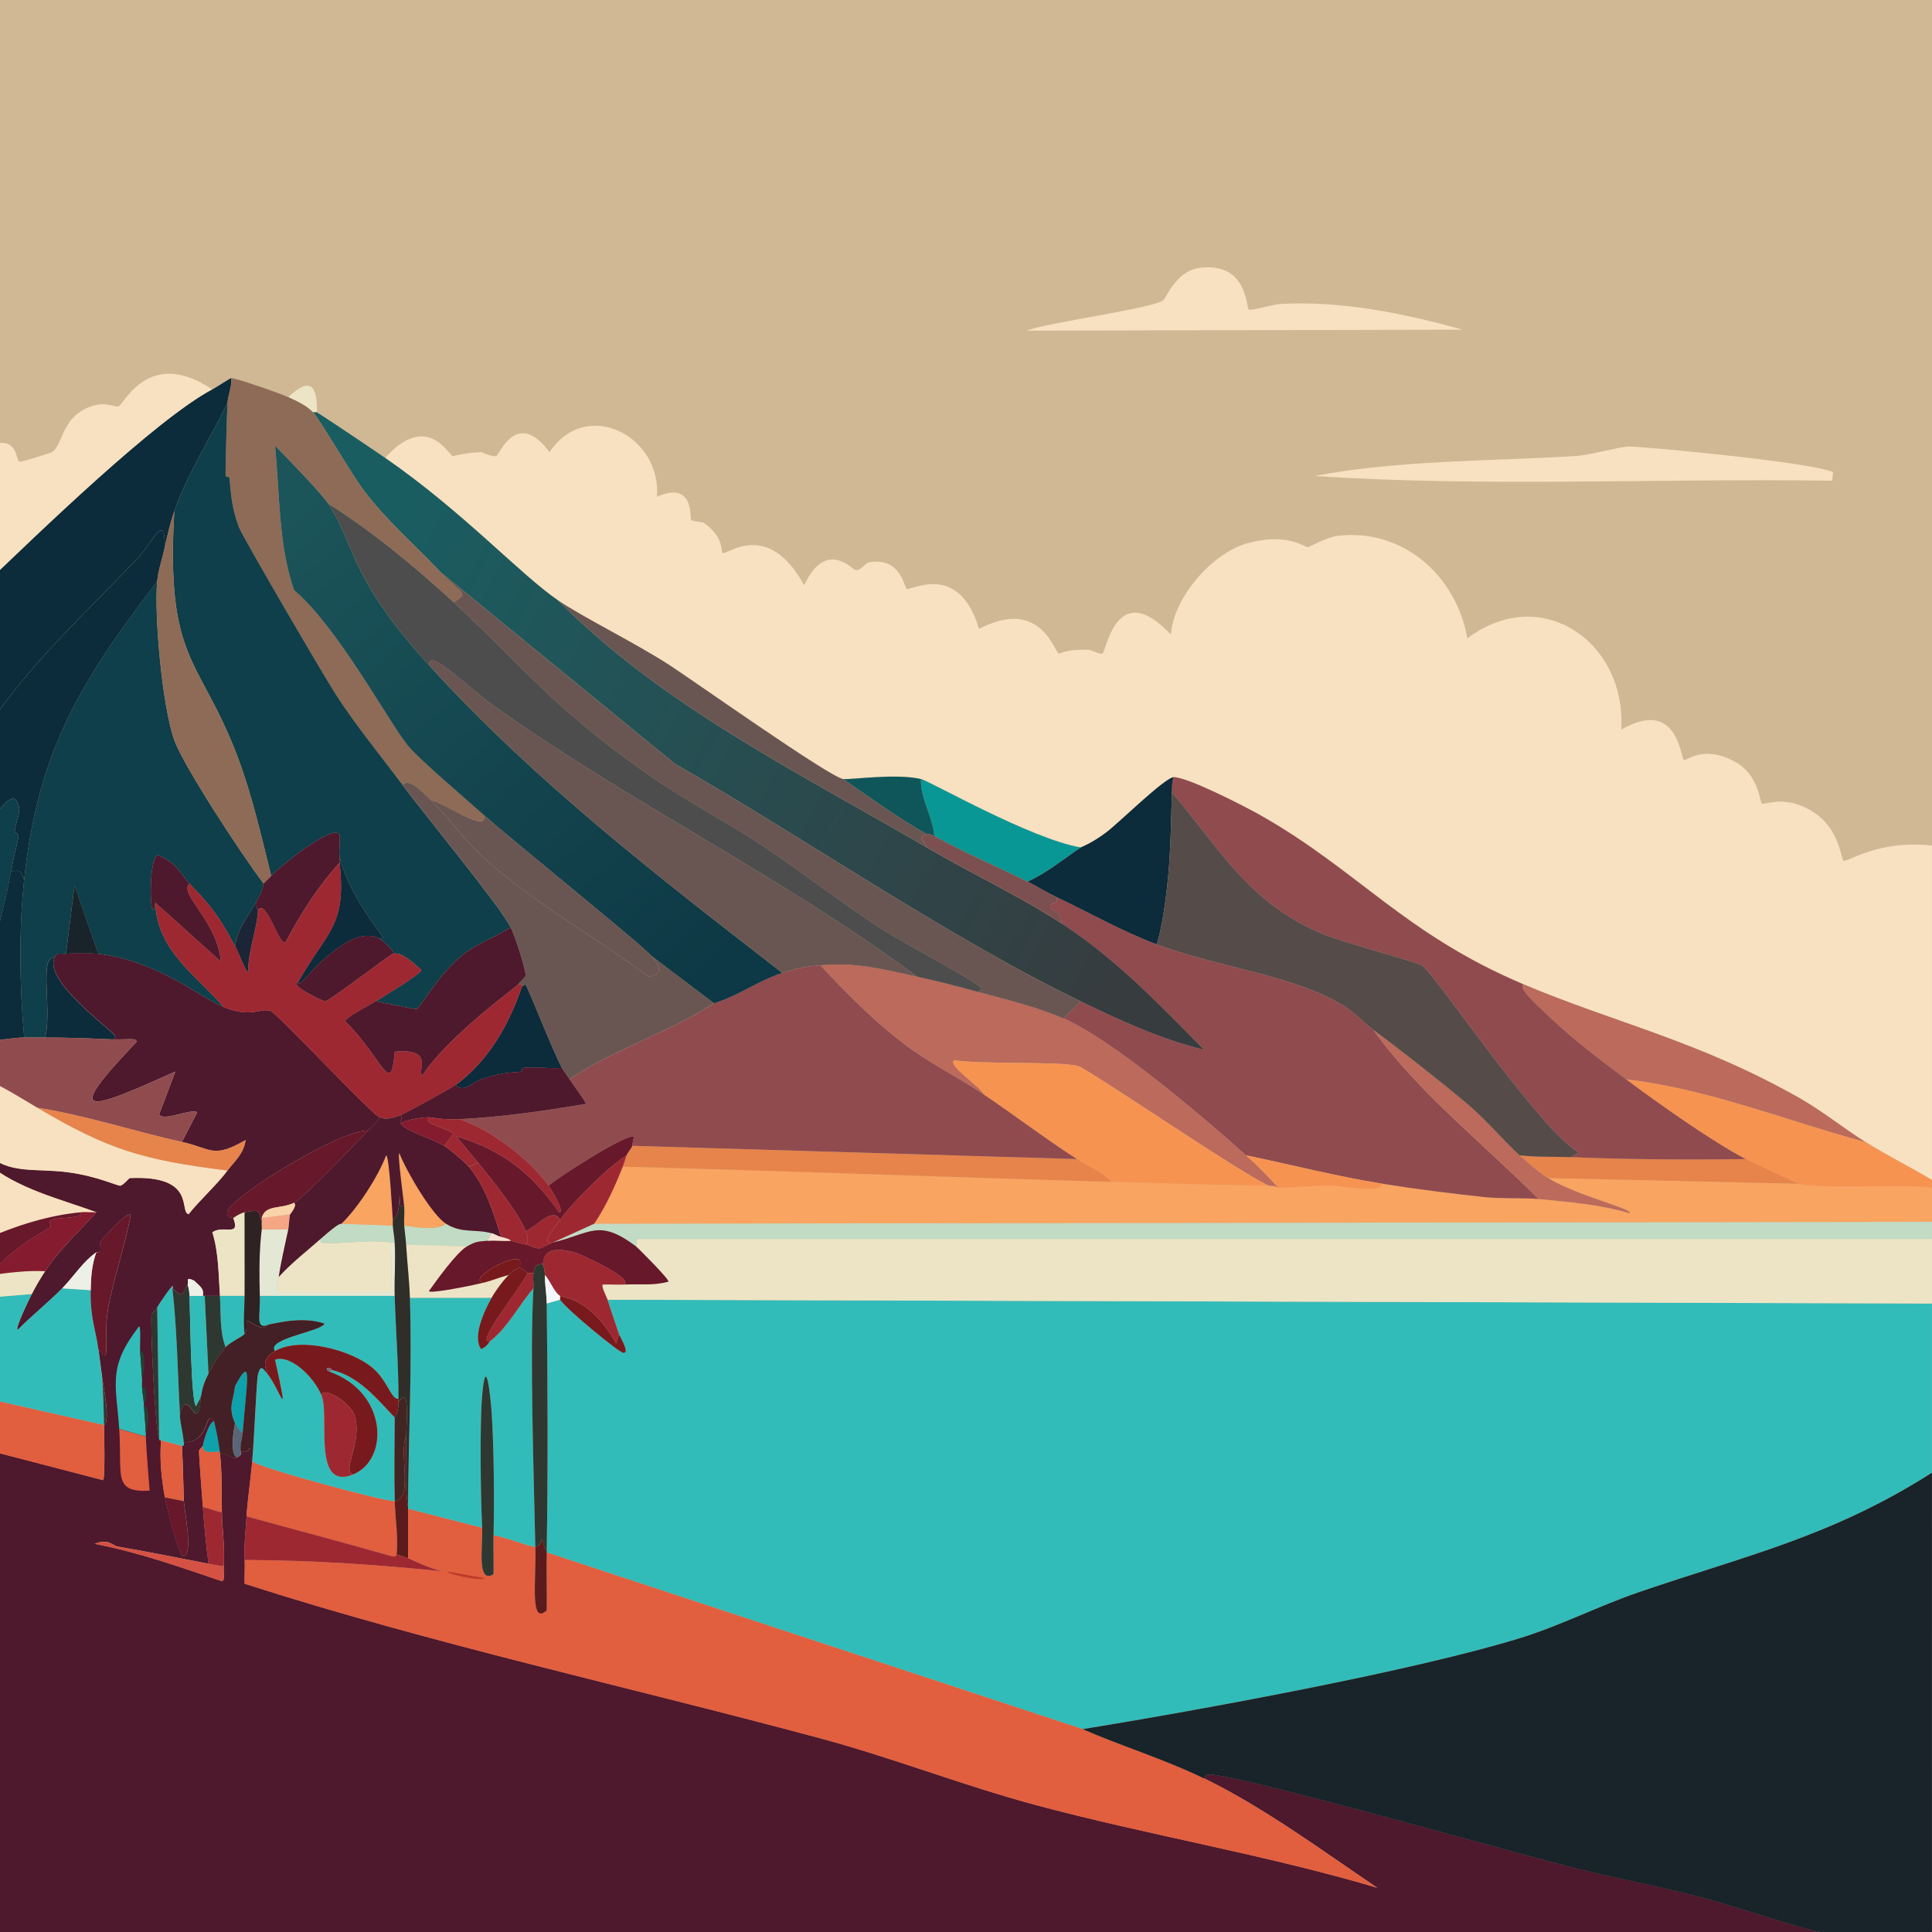 <?xml version="1.0" encoding="UTF-8"?>
<svg id="Layer_1" data-name="Layer 1" xmlns="http://www.w3.org/2000/svg" version="1.1" xmlns:xlink="http://www.w3.org/1999/xlink" viewBox="0 0 500 500">
  <defs>
    <style>
      .cls-1 {
        fill: #c1dbc4;
      }

      .cls-1, .cls-2, .cls-3, .cls-4, .cls-5, .cls-6, .cls-7, .cls-8, .cls-9, .cls-10, .cls-11, .cls-12, .cls-13, .cls-14, .cls-15, .cls-16, .cls-17, .cls-18, .cls-19, .cls-20, .cls-21, .cls-22, .cls-23, .cls-24, .cls-25, .cls-26, .cls-27, .cls-28, .cls-29, .cls-30, .cls-31, .cls-32, .cls-33, .cls-34, .cls-35, .cls-36, .cls-37, .cls-38, .cls-39, .cls-40, .cls-41, .cls-42, .cls-43, .cls-44, .cls-45, .cls-46, .cls-47, .cls-48 {
        stroke-width: 0px;
      }

      .cls-2 {
        fill: #0c2b3b;
      }

      .cls-3 {
        fill: #d0b895;
      }

      .cls-4 {
        fill: #18232a;
      }

      .cls-5 {
        fill: #32bcb9;
      }

      .cls-6 {
        fill: #bd3b29;
      }

      .cls-7 {
        fill: #402523;
      }

      .cls-8 {
        fill: url(#linear-gradient);
      }

      .cls-9 {
        fill: #4e182d;
      }

      .cls-10 {
        fill: #67182b;
      }

      .cls-11 {
        fill: #f4f8fa;
      }

      .cls-12 {
        fill: #0da2ac;
      }

      .cls-13 {
        fill: #9e2832;
      }

      .cls-14 {
        fill: #f8e1d1;
      }

      .cls-15 {
        fill: #0e3f4a;
      }

      .cls-16 {
        fill: #4c4d4c;
      }

      .cls-17 {
        fill: #2e3831;
      }

      .cls-18 {
        fill: #781a1d;
      }

      .cls-19 {
        fill: #851b2f;
      }

      .cls-20 {
        fill: #431f26;
      }

      .cls-21 {
        fill: #edf0e7;
      }

      .cls-22 {
        fill: #f4a685;
      }

      .cls-23 {
        fill: #79707a;
      }

      .cls-24 {
        fill: #f9a461;
      }

      .cls-25 {
        fill: #499093;
      }

      .cls-26 {
        fill: #e3e8d4;
      }

      .cls-27 {
        fill: #554b49;
      }

      .cls-28 {
        fill: url(#linear-gradient-2);
      }

      .cls-29 {
        fill: #5b1b1c;
      }

      .cls-30 {
        fill: #8e6b57;
      }

      .cls-31 {
        fill: #7c5050;
      }

      .cls-32 {
        fill: #e6844b;
      }

      .cls-33 {
        fill: #f8e1c0;
      }

      .cls-34 {
        fill: #1b2536;
      }

      .cls-35 {
        fill: #d55143;
      }

      .cls-36 {
        fill: #2f2e29;
      }

      .cls-37 {
        fill: #596678;
      }

      .cls-38 {
        fill: #ede4c6;
      }

      .cls-39 {
        fill: #bb6a5b;
      }

      .cls-40 {
        fill: #099795;
      }

      .cls-41 {
        fill: #f9d3a9;
      }

      .cls-42 {
        fill: #695653;
      }

      .cls-43 {
        fill: #e15e3f;
      }

      .cls-44 {
        fill: #f79351;
      }

      .cls-45 {
        fill: #2e2223;
      }

      .cls-46 {
        fill: #0f565a;
      }

      .cls-47 {
        fill: #904b4f;
      }

      .cls-48 {
        fill: #293e33;
      }
    </style>
    <linearGradient id="linear-gradient" x1="99.88" y1="139.13" x2="294.7" y2="245.11" gradientUnits="userSpaceOnUse">
      <stop offset="0" stop-color="#195d61"/>
      <stop offset="1" stop-color="#373c3f"/>
    </linearGradient>
    <linearGradient id="linear-gradient-2" x1="75.36" y1="132.12" x2="183.27" y2="255.95" gradientUnits="userSpaceOnUse">
      <stop offset="0" stop-color="#1b5459"/>
      <stop offset="1" stop-color="#0d3845"/>
    </linearGradient>
  </defs>
  <g id="Background">
    <rect class="cls-3" x="-3.58" width="503.58" height="504.13"/>
    <path class="cls-3" d="M-3.57,115.56c.04-38.52-.03-77.04,0-115.56h503.56c.02,72.94-.03,145.89,0,218.83-14.21-1.49-21.78,4.38-22.87,3.93-.68-.28-.9-7.83-7.38-12.29-7.4-5.09-13.17-2.06-13.77-2.46-.55-.36-.71-7.45-6.88-10.82-8.47-4.62-12.7-.09-13.28-.49-.93-.65-1.62-16.24-16.23-7.87,1.37-22.79-20.81-37.97-39.83-23.6-2.81-16.11-16.56-28.51-33.44-26.56-3.04.35-7.45,2.95-7.87,2.95-.81,0-5.41-3.9-15.74-.98-9,2.54-19.05,14.07-19.67,23.6-13.96-14.9-16.69,4.14-17.7,4.92-.4.31-3.26-.98-3.44-.98-6.4-.21-7.49,1.11-7.87.98-1.19-.39-4.65-14.72-20.65-6.39-5.12-17.36-17.5-9.95-18.69-10.33-.65-.2-1.43-8.44-9.84-6.88-1.08.2-1.97,2.21-3.44,1.97-.85-.14-7.65-8.12-13.28,3.93-9.53-17.3-20.11-7.58-21.15-8.36-.42-.32.53-4.03-4.92-7.87-.13-.09-2.9-.2-3.2-.74-.34-.61.79-10.19-8.85-5.9,1.32-15.61-18.17-25.87-27.78-11.56-8.47-11.39-12.92.64-13.77.98-.94.38-3.73-.99-3.93-.98-4.4.13-7.02,1.08-7.38.98-1.01-.28-6.63-11.54-17.46.49-3.13-2.17-16.1-10.89-17.7-11.8.18-7.2-1.88-9.14-7.38-3.93-1.9-.91-13.71-5.02-14.75-4.92-.29.03-3.98,2.45-4.92,2.95-16.51-11.14-22.97,4.05-24.34,4.43-.48.13-3.07-.98-5.41-.49-9.37,1.95-8.69,10.45-11.8,12.29-.37.22-7.95,2.61-8.36,2.46-1.15-.41-.12-7.39-8.61-3.93Z"/>
    <path class="cls-5" d="M144.94,336.36c1.83,2.61,15.4,13.82,16.47,13.77,1.61-.08-.96-4.1-1.23-4.92-.97-2.95-2.04-5.89-2.95-8.85l342.76.98c0,14.59.01,29.18,0,43.77-26.06,16.63-48.18,21.43-75.98,30.98-10.26,3.52-20.1,8.58-30.49,11.8-27.56,8.53-83.15,18.71-113.35,23.6q-69.34-22.87-138.68-45.73c0-.16,0-.33,0-.49.33-21.25.27-42.67,0-63.93l3.44-.98Z"/>
    <path class="cls-9" d="M25.44,246.86c15.23,1.68,26.58,11.42,32.46,13.77,7.34,2.93,9.26.13,12.05.98,1.89.58,25.73,26.39,28.28,27.54-.82,1.65-1.82,2.28-2.95,3.44-6.69-.5-35.17,16.85-36.39,20.9-.52,1.75,1.43,1.62,1.48,1.72,1.95,5.08-2.54,1.69-5.41,3.69,1.64,5.3,1.59,11,1.97,16.47h-4.43c.42-1.99-.98-2.62-2.21-3.93-2.58-1.21-1.29.31-1.72.98-1.55,2.44-.88,3.82-3.93.98,1.02-2.66-3.77,4.57-3.93,4.92-.2.41-1.45,1.61-1.48,1.72-.39,2.04.95,30.78,1.97,32.21.04.06-.11.55.49.49-.4,5.09.1,9.74.98,14.75.31,1.78,3.64,15.17,4.67,15.24,2.88.2.31-12.21.25-14.26-.15-4.8-.24-9.46-.49-14.26,0-.05.56.27.49-.98,7.13.2,5.22-8.91,7.87-5.41-1.19.03-2.58,4.47-2.95,6.39-.01.08-.94.92-.98,1.23-.09.72.81,11.96.98,14.51.34,4.98.78,9.81,1.48,14.75-7.81-1.52-15.51-3.07-23.36-4.43-1.74-.3-2.41-2.19-6.15-.74,11.18,2.14,21.94,5.93,32.7,9.59,1.24.26.57-1.67.74-3.93.34-4.63-.39-9.19-.49-13.77-.11-5.18.07-10.05-.49-15.24,1.54-.43,3.06,1.66,4.43.98,1.77-.87.78-1.34.98-1.48.42-.27,1.87.7,2.21-.98.65.38-.29,2.05.74,3.44-.42,4.75-1.18,9.51-1.48,14.26-.24,3.8-.7,7.47-.49,11.31.11,2.04-.08,4.11,0,6.15,49.01,15.73,99.54,26.68,149.25,40.08,18.67,5.03,36.86,12.2,55.57,17.21,29.14,7.81,59.51,12.83,88.27,21.39-14.32-9.65-29.18-20.68-44.75-28.28.34-1.15,1.29-1.08,2.21-.98,10.64,1.1,74.09,19.1,91.47,23.6,11.21,2.9,22.73,4.96,33.93,7.87,10.05,2.61,19.97,6.25,30,8.85,3.8.98,12.46,1.36,13.52,3.93-162.08,1.78-324.26-1.33-486.35,0-.03-42.78.04-85.57,0-128.35q15.12,3.93,30.24,7.87c.55-.45.28-12.43.25-14.26,1.75-.9-.28-10.5-.49-12.29-.29-2.45-.69-4.93-.98-7.38,3.49,4.86,1.17-1.66,2.46-10.08.97-6.37,4.67-17.47,5.9-24.59-.66-1.28-7.54,6.32-7.87,6.88-.22.38.22,1.97,0,2.46-.2.45-.96.18-.98.25-3.56,2.49-5.86,6.29-8.85,9.34-3.68,3.76-7.87,7.05-11.56,10.82-.78-.37,3.24-8.47,3.69-9.34,1.05-2.03,2.18-3.99,3.44-5.9,3.74-5.65,8.77-10.26,13.28-15.24-9.87-3.59-20.2-5.98-28.52-12.79,0-.82,0-1.64,0-2.46,5.98,5.6,12.66,3.71,21.39,4.92,7.35,1.02,12.59,3.51,13.28,3.44.73-.07,2.3-1.96,2.46-1.97,17.44-.8,12.66,8.82,15.24,9.34,3.17-3.96,7.01-7.26,10.08-11.31,1.83-2.42,4.2-4.34,4.67-7.87-8.5,4.92-8.87,2.19-16.47.49q1.97-3.81,3.93-7.62c-.94-1.27-9.09,2.54-9.84.49l4.18-11.06c-22.11,9.89-29.83,13.04-10.08-7.62.32-1.25-2.52-.59-5.9-.74-.11-.38.52-.64.49-.74-.33-1.32-18.74-14.26-15.74-20.41.48-1.51,1.86-.84,2.95-.98,2.12-.29,6.24-.23,8.36,0Z"/>
    <path class="cls-33" d="M499.99,218.83c.01,28.85.01,57.7,0,86.55-5.66-3.39-11.61-6.35-17.21-9.84-5.74-3.57-11.07-7.96-16.97-11.31-26.16-14.88-48.01-19.54-71.55-29.51-30.75-13.01-42.92-29.54-68.11-43.77-4-2.26-18.69-9.81-22.38-9.84-2.22-.02-14.33,11.93-17.46,14.26-4.02,3-6.32,3.72-6.64,3.93-12.89-2.19-39.11-17.19-41.31-17.7-6.54-1.52-18.24.22-20.16,0-3.37-.38-38.53-25.3-45-29.51-8.65-5.62-22.55-12.47-28.77-16.72-9.77-6.68-24.6-22.95-44.75-36.88,10.83-12.03,16.44-.77,17.46-.49.36.1,2.98-.85,7.38-.98.2,0,2.99,1.37,3.93.98.85-.35,5.3-12.38,13.77-.98,9.61-14.32,29.1-4.05,27.78,11.56,9.64-4.29,8.51,5.29,8.85,5.9.3.53,3.06.64,3.2.74,5.45,3.84,4.5,7.55,4.92,7.87,1.04.78,11.62-8.94,21.15,8.36,5.63-12.05,12.43-4.08,13.28-3.93,1.47.25,2.36-1.77,3.44-1.97,8.4-1.56,9.18,6.68,9.84,6.88,1.19.37,13.57-7.03,18.69,10.33,16.01-8.33,19.46,6,20.65,6.39.38.12,1.47-1.2,7.87-.98.18,0,3.04,1.3,3.44.98,1.01-.78,3.75-19.81,17.7-4.92.62-9.54,10.67-21.06,19.67-23.6,10.33-2.91,14.93.99,15.74.98.42,0,4.82-2.6,7.87-2.95,16.88-1.95,30.63,10.44,33.44,26.56,19.02-14.37,41.2.81,39.83,23.6,14.61-8.38,15.29,7.22,16.23,7.87.57.4,4.81-4.13,13.28.49,6.17,3.37,6.33,10.46,6.88,10.82.6.4,6.37-2.63,13.77,2.46,6.48,4.46,6.7,12.01,7.38,12.29,1.08.45,8.66-5.42,22.87-3.93Z"/>
    <path class="cls-38" d="M499.99,320.63c0,5.57,0,11.15,0,16.72l-342.76-.98c-.17-.56-1.77-3.65-1.23-3.93,1.88-.06,3.78.08,5.66,0,3.78-.16,7.58.31,11.31-.74.39-.48-7.86-8.73-8.36-9.1l.25-1.97h335.13Z"/>
    <path class="cls-1" d="M499.99,316.2c0,1.48,0,2.95,0,4.43H164.86l-.25,1.97c-9.8-7.3-11.62-3.3-21.64-.98q5.41-2.46,10.82-4.92,173.1-.25,346.2-.49Z"/>
    <path class="cls-33" d="M54.95,100.81c-14.71,7.83-45.02,37.26-58.52,50.16,0-11.8-.01-23.6,0-35.41,8.48-3.45,7.46,3.52,8.61,3.93.41.15,7.99-2.24,8.36-2.46,3.12-1.85,2.43-10.34,11.8-12.29,2.34-.49,4.93.62,5.41.49,1.37-.38,7.83-15.57,24.34-4.43Z"/>
    <path class="cls-5" d="M23.47,333.9c-.16,7.29,1.41,10.58,1.97,15.24.29,2.45.69,4.93.98,7.38.3,4.11.42,8.17.49,12.29q-15.24-3.44-30.49-6.88c0-8.69,0-17.38,0-26.06q5.9-.49,11.8-.98c-.45.88-4.46,8.98-3.69,9.34,3.68-3.77,7.87-7.06,11.56-10.82q3.69.25,7.38.49Z"/>
    <path class="cls-33" d="M9.71,286.7c18.44,10.89,27.21,13.49,49.18,16.23-3.07,4.05-6.91,7.35-10.08,11.31-2.59-.53,2.19-10.14-15.24-9.34-.16,0-1.73,1.9-2.46,1.97-.68.06-5.93-2.43-13.28-3.44-8.73-1.21-15.41.68-21.39-4.92,0-6.39,0-12.79,0-19.18,4.65,2.06,8.92,4.8,13.28,7.38Z"/>
    <path class="cls-43" d="M26.92,368.82c.03,1.84.31,13.81-.25,14.26q-15.12-3.93-30.24-7.87c0-4.43,0-8.85,0-13.28q15.24,3.44,30.49,6.88Z"/>
    <path class="cls-38" d="M11.67,328.99c-1.26,1.91-2.4,3.87-3.44,5.9q-5.9.49-11.8.98c0-1.8,0-3.61,0-5.41.74.24.94-.42,1.48-.49,4.45-.61,9.25-1.23,13.77-.98Z"/>
    <path class="cls-33" d="M421.55,115.56c2.67-.09,47.14,3.98,52.86,6.64l-.25,2.21c-44.64-.68-89.49,1.71-134-1.23,22.29-4.17,45.07-3.78,67.62-5.16,3.67-.23,11.11-2.37,13.77-2.46Z"/>
    <path class="cls-38" d="M81.99,106.71c-.11-.06-.59.04-.98,0-1.83-1.9-4.08-2.83-6.39-3.93,5.5-5.21,7.56-3.27,7.38,3.93Z"/>
    <path class="cls-43" d="M124.78,395.37c.23,4.72-1.52,14.67,2.95,12.05.06-3.36-.08-6.72,0-10.08,2.17.11,9.77,3.15,10.82,2.95.19,9.52-1.44,20.38,2.95,16.47.06-5-.09-10,0-15q69.34,22.87,138.68,45.73c10.37,4.52,21.28,7.82,31.47,12.79,15.57,7.59,30.43,18.62,44.75,28.28-28.76-8.56-59.13-13.58-88.27-21.39-18.71-5.02-36.89-12.18-55.57-17.21-49.71-13.4-100.24-24.35-149.25-40.08-.08-2.04.11-4.11,0-6.15,17.18.04,34.3,1.18,51.39,2.95-3.64-.72-8.63-3.3-9.1-3.44,0-4.26,0-8.52,0-12.79l19.18,4.92Z"/>
    <path class="cls-43" d="M102.16,388.49c.11,4.55.93,9.18.49,13.77-.06-.02.04.86-1.23.49-12.51-3.58-25.08-6.87-37.62-10.33.3-4.75,1.05-9.51,1.48-14.26,1.14,1.54,34.99,10.62,36.88,10.33Z"/>
    <path class="cls-13" d="M102.65,402.26c.96.28,1.95.68,2.95.98.47.14,5.45,2.72,9.1,3.44-17.09-1.77-34.21-2.91-51.39-2.95-.2-3.84.25-7.51.49-11.31,12.54,3.46,25.11,6.75,37.62,10.33,1.27.36,1.17-.51,1.23-.49Z"/>
    <path class="cls-5" d="M44.62,333.41c1.23,10.94,1.35,21.97,1.97,32.95.12,2.22.87,4.7.98,6.88.06,1.26-.49.93-.49.98q-2.7-.74-5.41-1.48c-.6.05-.45-.44-.49-.49q-.25-16.97-.49-33.93c.17-.34,4.96-7.58,3.93-4.92Z"/>
    <path class="cls-5" d="M36.26,349.64c.16,2.29.33,4.59.49,6.88.06.81-.05,1.65,0,2.46.09,1.41.4,2.93.49,4.43.01.16,0,.33,0,.49.14,2.3.38,4.56.49,6.88.02.33-.01.66,0,.98q-3.44-.98-6.88-1.97c-.82-11.8-3.03-15.97,5.16-26.56.51.25.16,5.24.25,6.39Z"/>
    <path class="cls-38" d="M63.31,335.38h-6.39c-.38-5.47-.32-11.17-1.97-16.47,2.87-2,7.36,1.39,5.41-3.69.84-.58,1.96-1.28,2.95-1.48-.03,7.21.05,14.43,0,21.64Z"/>
    <path class="cls-43" d="M37.74,371.77c.21,4.67.63,9.35.98,14.02-9.68.51-7.04-3.96-7.87-15.98q3.44.98,6.88,1.97Z"/>
    <path class="cls-43" d="M47.08,374.23c.25,4.8.34,9.46.49,14.26l-4.92-.98c-.88-5.01-1.38-9.67-.98-14.75q2.7.74,5.41,1.48Z"/>
    <path class="cls-43" d="M56.91,375.7c.02.16-.02.33,0,.49.57,5.19.38,10.07.49,15.24q-2.46-.74-4.92-1.48c-.18-2.55-1.07-13.79-.98-14.51.04-.31.97-1.15.98-1.23-.01,2.29,2.75,1.29,4.43,1.48Z"/>
    <path class="cls-13" d="M57.41,391.44c.1,4.58.83,9.14.49,13.77-1.34.11-2.64-.24-3.93-.49-.69-4.94-1.13-9.77-1.48-14.75q2.46.74,4.92,1.48Z"/>
    <path class="cls-35" d="M53.96,404.72c1.29.25,2.6.6,3.93.49-.17,2.27.5,4.19-.74,3.93-10.76-3.66-21.53-7.45-32.7-9.59,3.74-1.45,4.41.44,6.15.74,7.85,1.36,15.55,2.9,23.36,4.43Z"/>
    <path class="cls-10" d="M47.57,388.49c.06,2.05,2.64,14.47-.25,14.26-1.03-.07-4.36-13.46-4.67-15.24l4.92.98Z"/>
    <path class="cls-5" d="M138.55,400.29c-1.04.2-8.65-2.84-10.82-2.95.21-8.84.1-23.03-.49-31.72-.27-3.97-1.48-16.03-2.46-4.43-.64,7.57-.4,25.94,0,34.18l-19.18-4.92c0-.16,0-.33,0-.49.11-18,1.1-36.09.49-54.09h21.15c-1.84,3.29-5.09,10.16-2.7,13.28,1.71-.8,2.09-1.88,2.21-1.97,4.57-3.43,7.62-9.53,11.31-13.77-.97,17.18.11,48.2.49,66.88Z"/>
    <path class="cls-6" d="M115.68,406.69q4.79.86,9.59,1.72c.47.9-8.61-.62-9.59-1.72Z"/>
    <path class="cls-38" d="M101.17,321.61l.25,12.79h-29.51c-.48-.3.15-3.21.25-3.93,3.29-3.63,7.17-6.6,10.82-9.84,0,.3-.12.93.25.98,3.5.57,13.04-1.02,17.95,0Z"/>
    <path class="cls-26" d="M74.62,318.17c-.74,3.57-2.03,8.97-2.46,12.29-.09.72-.73,3.63-.25,3.93h29.51l-.25-12.79h.98c.26,4.65-.13,9.22,0,13.77h-34.91c-.16-5.68-.2-11.56.49-17.21h6.88Z"/>
    <path class="cls-1" d="M127.24,319.15l-.98,1.97c-2.5.2-3.14.18-5.41,1.48q-7.87-.25-15.74-.49c-.1-1.67-.38-3.31-.49-4.92,3.16.45,8.83,1.34,10.82-.49,4.1,2.57,7.52,1.3,11.8,2.46Z"/>
    <path class="cls-1" d="M88.39,316.69q6.64.25,13.28.49c.11,1.51.41,2.9.49,4.43h-.98c-4.91-1.02-14.45.57-17.95,0-.36-.06-.25-.68-.25-.98,5.51-4.88,5.17-3.7,5.41-3.93Z"/>
    <path class="cls-5" d="M83.47,361.94c1.49,5.81-2.3,23.8,7.87,19.67,9.46-3.84,8.97-21.17-5.9-26.56l.49-.49c7.04,1.72,11.5,7.34,16.23,12.29-.04,7.19-.18,14.45,0,21.64-1.89.29-35.74-8.79-36.88-10.33.52-5.86,1.12-21.02,1.48-22.38.69-2.63,1.18-1.84,2.46-.25,3.32,4.13,5.9,14.14,1.97-3.69,4.69-1.47,11.26,6.07,12.29,10.08Z"/>
    <path class="cls-5" d="M102.16,335.38c.25,8.86,1,17.67.98,26.56-1.78.57-2.74-4.51-6.64-7.87-5.51-4.76-18.93-8.24-25.33-4.43-2.45-3.23,12.51-5.15,12.79-7.13-4.86-1.51-9.63-.76-14.26.25-3.71,1.55-2.31-2.02-2.46-7.38h34.91Z"/>
    <path class="cls-5" d="M63.31,335.38c-.02,3.29-.42,6.56,0,9.84-.51.69-3.87,2.21-4.92,3.44-1.58-4.05-1.18-9.01-1.48-13.28h6.39Z"/>
    <path class="cls-38" d="M120.84,322.59c-2.64,1.51-7.74,8.63-9.84,11.56.59.76,12.47-1.76,14.26-2.21,2.15-.55,4.23-1.45,6.39-1.97-1.44,1.4-3.43,4.13-4.43,5.9h-21.15c-.15-4.54-.71-9.22-.98-13.77q7.87.25,15.74.49Z"/>
  </g>
  <g>
    <path class="cls-33" d="M310.42,69.34c12.43-1.64,12.04,10.21,12.79,10.82.38.31,6.76-1.41,7.87-1.48,15.81-.95,32.28,2.41,47.45,6.64q-56.43.12-112.86.25c5.46-2.12,32.48-5.7,35.41-7.87.67-.5,3.28-7.56,9.34-8.36Z"/>
    <g>
      <path class="cls-4" d="M499.99,381.11c-.04,40.82.03,81.63,0,122.45-5.74.05-11.48-.06-17.21,0-1.07-2.57-9.73-2.95-13.52-3.93-10.03-2.6-19.95-6.25-30-8.85-11.2-2.9-22.73-4.96-33.93-7.87-17.38-4.5-80.83-22.5-91.47-23.6-.92-.1-1.87-.17-2.21.98-10.19-4.97-21.1-8.26-31.47-12.79,30.21-4.9,85.79-15.07,113.35-23.6,10.39-3.22,20.23-8.28,30.49-11.8,27.8-9.55,49.92-14.35,75.98-30.98Z"/>
      <g>
        <path class="cls-40" d="M279.68,219.32c-4.52,3.08-8.74,6.55-13.77,8.85-8.1-4-16.13-7.4-24.1-11.8-.37-4.82-3.85-10.38-3.44-14.75,2.19.51,28.42,15.51,41.31,17.7Z"/>
        <path class="cls-46" d="M238.37,201.62c-.41,4.37,3.07,9.93,3.44,14.75-1.27-.7-1.88-.44-1.97-.49-7.42-4.16-14.61-9.44-21.64-14.26,1.92.22,13.62-1.52,20.16,0Z"/>
      </g>
      <path class="cls-22" d="M75.11,314.23c-.24.84-.28,2.92-.49,3.93h-6.88c.08-.64-.09-1.33,0-1.97.05-.31-.07-.72,0-.98l7.38-.98Z"/>
      <g>
        <path class="cls-24" d="M287.55,305.87c13.64.39,27.17.82,40.82.98,1.99.02,2.29.49,2.46.49,4.58.06,9.34-.62,14.02-.49,2.98.08,12.07,2.12,13.03-.49,8.71,1.4,17.54,2.48,26.31,3.44,4.1.45,10.7.17,14.02.49,8.23.8,15.62,1.38,23.6,3.69.8-1.16-13.68-4.5-21.15-9.1l64.91,1.48c5.32,1.45,26.37-.04,34.42.98,0,2.95,0,5.9,0,8.85q-173.1.25-346.2.49c3.07-4.57,5.35-9.66,7.38-14.75,42.13,1.09,84.25,2.72,126.38,3.93Z"/>
        <path class="cls-44" d="M482.78,295.55c5.6,3.49,11.55,6.45,17.21,9.84,0,.66,0,1.31,0,1.97-8.05-1.03-29.1.46-34.42-.98-.73-.2-12.16-5.56-13.77-6.39-8.4-4.33-23.04-14.68-30.98-20.65,21.18,2.4,41.38,10.69,61.96,16.23Z"/>
        <path class="cls-39" d="M482.78,295.55c-20.58-5.54-40.78-13.82-61.96-16.23-6.9-5.19-13.64-10.28-19.92-16.23-3.28-3.11-8.14-7.39-6.64-8.36,23.54,9.96,45.39,14.63,71.55,29.51,5.89,3.35,11.23,7.74,16.97,11.31Z"/>
        <path class="cls-47" d="M299.35,244.4c16.17,6.07,36.25,8.06,48.93,16.23,2.25,1.45,4.93,4.28,7.13,5.9,11.84,16.44,28.46,29.38,42.78,43.77-3.31-.32-9.92-.04-14.02-.49-8.77-.96-17.6-2.05-26.31-3.44-11.94-1.92-23.58-4.91-35.41-7.38-11.16-10-34.47-29.87-47.21-35.41l4.43-4.43c10.32,4.99,20.77,9.79,31.96,12.54-11.59-11.76-22.95-23.66-36.88-32.7.06-3.32-2.86-3.56-2.95-4.18-.26-1.71,2.66-.41,1.48-2.7,8.68,4.09,17.05,8.91,26.06,12.29Z"/>
        <path class="cls-39" d="M237.39,252.76c5.25,1.11,10.56,2.52,15.74,3.93,7.43,2.03,15.03,3.8,22.13,6.88,12.74,5.54,36.05,25.41,47.21,35.41,2.83,2.54,5.79,5.53,8.36,8.36-.17,0-.46-.47-2.46-.49-7.96-3.6-46.61-30.2-49.42-30.98-4.47-1.24-24.63-.38-31.96-1.48-2.04,1.23,7.24,7.19,7.62,8.85-6.83-4.62-14.27-8.17-20.9-13.28-7.72-5.95-14.79-13-21.39-20.16,9.65-.82,15.84.99,25.08,2.95Z"/>
        <path class="cls-44" d="M328.37,306.86c-13.65-.16-27.18-.59-40.82-.98-2.22-2.7-6.12-4.14-8.85-5.9-8.19-5.28-16.01-11.25-24.1-16.72-.38-1.66-9.66-7.62-7.62-8.85,7.33,1.1,27.5.24,31.96,1.48,2.81.78,41.46,27.38,49.42,30.98Z"/>
        <path class="cls-32" d="M278.7,299.97c2.73,1.76,6.63,3.2,8.85,5.9-42.13-1.21-84.25-2.85-126.38-3.93.39-.99.64-1.96.98-2.95.25-.71,1.34-1.87,1.48-2.46q57.54,1.72,115.07,3.44Z"/>
        <path class="cls-32" d="M406.56,299.48c15.08.6,30.15.7,45.24.49,1.61.83,13.04,6.19,13.77,6.39l-64.91-1.48c-2.76-1.7-4.96-3.79-7.38-5.9,4.42.53,8.85.32,13.28.49Z"/>
        <path class="cls-39" d="M393.28,298.99c2.42,2.11,4.61,4.2,7.38,5.9,7.47,4.59,21.94,7.93,21.15,9.1-7.98-2.31-15.37-2.89-23.6-3.69-14.33-14.39-30.94-27.33-42.78-43.77,7.23,5.32,17.45,13.4,24.34,19.18,4.94,4.15,10.04,10.24,13.52,13.28Z"/>
        <path class="cls-44" d="M357.87,306.37c-.96,2.61-10.05.57-13.03.49-4.67-.12-9.43.55-14.02.49-2.57-2.83-5.53-5.82-8.36-8.36,11.82,2.47,23.46,5.46,35.41,7.38Z"/>
        <g>
          <path class="cls-47" d="M394.26,254.73c-1.5.97,3.36,5.25,6.64,8.36,6.27,5.95,13.02,11.04,19.92,16.23,7.94,5.97,22.58,16.33,30.98,20.65-15.09.21-30.16.11-45.24-.49l1.97-1.23c-10.37-6.04-37.29-46.47-40.57-48.44-1.46-.88-20.1-5.84-25.08-7.87-19.42-7.91-26.71-21.6-39.59-36.88.04-1.39-.04-2.59.49-3.93,3.69.03,18.37,7.57,22.38,9.84,25.19,14.23,37.36,30.76,68.11,43.77Z"/>
          <path class="cls-2" d="M303.78,201.13c-.53,1.34-.45,2.54-.49,3.93-.22,7.25-.31,14.66-.98,21.88-.48,5.14-1.54,13.19-2.95,17.46-9.01-3.38-17.39-8.2-26.06-12.29-2.52-1.19-4.93-2.73-7.38-3.93,5.03-2.3,9.25-5.78,13.77-8.85.32-.22,2.61-.93,6.64-3.93,3.12-2.33,15.24-14.28,17.46-14.26Z"/>
          <path class="cls-27" d="M406.56,299.48c-4.42-.18-8.86.04-13.28-.49-3.48-3.03-8.58-9.13-13.52-13.28-6.89-5.78-17.12-13.86-24.34-19.18-2.2-1.62-4.88-4.45-7.13-5.9-12.68-8.17-32.76-10.16-48.93-16.23,1.41-4.27,2.47-12.32,2.95-17.46.68-7.22.77-14.63.98-21.88,12.88,15.28,20.17,28.97,39.59,36.88,4.98,2.03,23.62,6.99,25.08,7.87,3.28,1.97,30.2,42.4,40.57,48.44l-1.97,1.23Z"/>
        </g>
        <path class="cls-47" d="M212.31,249.81c6.6,7.16,13.67,14.21,21.39,20.16,6.63,5.11,14.07,8.66,20.9,13.28,8.09,5.47,15.91,11.44,24.1,16.72q-57.54-1.72-115.07-3.44c.16-.73.09-1.51.49-2.21-.96-1.73-20.26,10.76-22.13,12.54-4.7-6.7-15.2-14.71-23.11-17.21,10.99-.54,21.86-2.16,32.7-3.93.28-.3-3.7-5.55-4.18-6.39,11.1-7.64,25.61-12.02,37.37-19.67,6.26-1.89,11.45-5.87,17.7-7.87,3.91-1.25,5.75-1.62,9.84-1.97Z"/>
        <g>
          <path class="cls-2" d="M58.88,104.25c-4.47,9.17-10.4,18.39-13.77,28.03-1.07,3.08-1.78,6.16-2.46,9.34.1-9.37-3.18-1.22-6.88,2.7-13.59,14.4-28.52,27.73-39.34,44.5,0-12.62,0-25.24,0-37.87,13.49-12.9,43.81-42.33,58.52-50.16.94-.5,4.63-2.92,4.92-2.95.19,2.14-.83,4.34-.98,6.39Z"/>
          <path class="cls-2" d="M42.65,141.63c-.6,2.79-1.73,6.03-1.97,8.85-19.76,25.82-30.9,43.82-34.42,77.21-.84-2.08-.93-2.85-3.44-1.97.71-4.03,1.92-8.63,1.97-9.1.09-.86-1-1.28-.98-1.48.24-3.03,2.62-6.08-.25-8.61-3.89,1.17-4.2,5.74-7.13,5.9,0-7.87,0-15.74,0-23.6,10.82-16.78,25.75-30.1,39.34-44.5,3.71-3.93,6.99-12.08,6.88-2.7Z"/>
          <path class="cls-15" d="M2.82,225.72c-1.46,8.23-3.99,16.31-5.41,24.59h-.98c0-12.62,0-25.24,0-37.87,2.93-.17,3.24-4.73,7.13-5.9,2.87,2.52.49,5.57.25,8.61-.02.2,1.07.61.98,1.48-.05.46-1.25,5.07-1.97,9.1Z"/>
          <g>
            <path class="cls-2" d="M6.26,227.68c-1.43,13.57-1.18,27.22,0,40.82-3.17.01-6.59,1.01-9.84.49,0-4.59,0-9.18,0-13.77.56-.64.65-2.97.98-4.92,1.42-8.27,3.95-16.36,5.41-24.59,2.52-.88,2.6-.11,3.44,1.97Z"/>
            <path class="cls-25" d="M-2.59,250.31c-.33,1.95-.42,4.28-.98,4.92,0-1.64,0-3.28,0-4.92h.98Z"/>
          </g>
          <path class="cls-8" d="M81.99,106.71c1.61.92,14.57,9.64,17.7,11.8,20.15,13.93,34.98,30.21,44.75,36.88,27.1,27.34,62.47,44.69,95.4,63.93,11.48,6.71,23.79,12.45,34.91,19.67,13.93,9.04,25.29,20.94,36.88,32.7-11.2-2.75-21.65-7.55-31.96-12.54-34.5-16.68-71.27-42.18-104.99-61.47q-30.37-24.83-60.73-49.67c-6.62-7.02-13.76-13.14-19.67-20.9-3.4-4.46-11.5-18.57-13.28-20.41.39.04.87-.06.98,0Z"/>
          <path class="cls-30" d="M74.62,102.78c2.31,1.11,4.56,2.04,6.39,3.93,1.77,1.84,9.88,15.95,13.28,20.41,5.91,7.76,13.05,13.87,19.67,20.9,5.5,5.84,7.69,5.23,3.44,7.87-10.15-9.34-20.81-18.16-32.46-25.57-1.66-2.52-10.7-11.93-13.77-15,1.28,12.54.79,25.31,4.92,37.37,11.34,9.64,24.25,33.81,29.51,40.32,2.6,3.23,15.05,13.81,19.67,17.95,1.08,4.96-10.36-3.28-13.77-3.93-2.41-2.29-5.52-5.76-7.38-3.93-5.83-7.8-11.9-15.13-17.21-23.36-3.21-4.98-24.17-40.83-25.08-43.27-1.86-5.02-1.96-7.91-2.46-12.79-.04-.39-.95-.11-.98-.49-.08-.94.34-16.93.49-18.93.15-2.05,1.18-4.26.98-6.39,1.04-.1,12.85,4.01,14.75,4.92Z"/>
          <path class="cls-15" d="M68.22,228.67c-.16.21.14,1.37-1.97,4.92-2.13,3.59-4.86,6.88-5.41,11.31-4.06-7.62-5.9-10.07-11.8-16.23-2.39-2.5-2.92-5.07-8.11-7.38-2.81.51-2.03,20.37-.74,12.29.44,12.38,10.31,18.55,17.7,27.05-5.88-2.35-17.22-12.09-32.46-13.77q-3.07-8.85-6.15-17.7l-2.21,17.7c-1.09.15-2.47-.53-2.95.98-4.13-.72-.59,13.55-2.46,20.65-1.8,0-3.62,0-5.41,0-1.18-13.59-1.43-27.25,0-40.82,3.52-33.38,14.67-51.39,34.42-77.21-.78,9.21,1.35,32.42,4.43,41.06,2.39,6.7,17.49,29.76,23.11,37.13Z"/>
          <g>
            <path class="cls-2" d="M14.13,247.85c-3,6.15,15.4,19.09,15.74,20.41.03.1-.6.36-.49.74-5.78-.26-11.94-.5-17.7-.49,1.87-7.11-1.67-21.37,2.46-20.65Z"/>
            <path class="cls-4" d="M25.44,246.86c-2.12-.23-6.24-.29-8.36,0l2.21-17.7q3.07,8.85,6.15,17.7Z"/>
          </g>
          <path class="cls-42" d="M218.21,201.62c7.02,4.82,14.22,10.1,21.64,14.26-2.77.94-.68,1.49,0,3.44-32.93-19.24-68.3-36.59-95.4-63.93,6.22,4.25,20.12,11.1,28.77,16.72,6.47,4.2,41.63,29.12,45,29.51Z"/>
          <path class="cls-15" d="M104.12,203.1c5.97,7.99,25.55,31.75,28.03,36.88-3.82,2.5-8.41,4.07-12.05,6.88-6.42,4.96-11.38,14.02-12.29,14.26-.52.14-8.88-1.74-10.57-1.97,1.56-1.02,11.85-7.13,11.8-8.11-1.76-1.53-5.16-4.95-7.38-4.18,1.13-.28-2.99-3.7-3.44-3.93l.98-.25c-4.69-6.44-9.37-13.16-11.31-20.9-.22-1.77.16-3.84,0-5.66-1.44-3.35-15.96,8.58-17.7,10.57-2.6-10.47-5-21.13-8.85-31.23-9.72-25.47-18.47-24.1-16.23-63.19,3.37-9.64,9.29-18.86,13.77-28.03-.15,2-.57,17.99-.49,18.93.03.38.94.11.98.49.5,4.87.6,7.77,2.46,12.79.91,2.44,21.87,38.3,25.08,43.27,5.31,8.22,11.38,15.56,17.21,23.36Z"/>
          <path class="cls-30" d="M70.19,226.7c-.76.87-1.88,1.86-1.97,1.97-5.62-7.37-20.73-30.43-23.11-37.13-3.08-8.64-5.21-31.85-4.43-41.06.24-2.82,1.37-6.06,1.97-8.85.68-3.18,1.38-6.27,2.46-9.34-2.24,39.09,6.5,37.72,16.23,63.19,3.86,10.1,6.25,20.76,8.85,31.23Z"/>
          <path class="cls-42" d="M279.68,259.16l-4.43,4.43c-7.1-3.08-14.7-4.86-22.13-6.88l.98-.74c-.26-1.49-18.78-10.98-25.82-15.49-10.58-6.78-20.51-14.67-30.98-21.64-9.8-6.52-20.33-11.85-30-18.69-25.51-18.04-30.81-26.69-49.91-44.26,4.25-2.64,2.05-2.03-3.44-7.87q30.37,24.83,60.73,49.67c33.72,19.29,70.49,44.79,104.99,61.47Z"/>
          <path class="cls-31" d="M241.82,216.37c7.96,4.4,16,7.81,24.1,11.8,2.45,1.21,4.86,2.75,7.38,3.93,1.18,2.29-1.74.99-1.48,2.7.09.62,3.01.86,2.95,4.18-11.12-7.22-23.43-12.96-34.91-19.67-.68-1.95-2.77-2.51,0-3.44.09.05.7-.21,1.97.49Z"/>
          <path class="cls-28" d="M84.94,130.32c7.27,11.06,5.06,18.67,26.06,41.8,27.3,30.06,59.5,54.89,91.47,79.67-6.25,2-11.44,5.98-17.7,7.87l-16.23-12.29c-1.69-2.26-36.94-30.7-43.27-36.39-4.62-4.14-17.07-14.72-19.67-17.95-5.25-6.52-18.16-30.69-29.51-40.32-4.13-12.07-3.64-24.83-4.92-37.37,3.07,3.07,12.11,12.48,13.77,15Z"/>
          <path class="cls-16" d="M117.4,155.89c19.1,17.57,24.41,26.22,49.91,44.26,9.67,6.84,20.2,12.17,30,18.69,10.47,6.96,20.4,14.86,30.98,21.64,7.04,4.51,25.56,14,25.82,15.49l-.98.74c-5.18-1.41-10.48-2.82-15.74-3.93-34.96-25.91-74.49-45.06-109.91-70.32-6.75-4.81-16.49-14.99-16.47-10.33-21-23.13-18.8-30.74-26.06-41.8,11.64,7.41,22.31,16.23,32.46,25.57Z"/>
          <path class="cls-42" d="M111.5,207.03c3.9,3.69,8.21,9.89,13.52,14.75,13,11.9,28.77,20.42,42.78,30.98,4.39-.61,2.58-2.94.74-5.41l16.23,12.29c-11.76,7.65-26.27,12.03-37.37,19.67-.55-.96-1.44-1.98-1.97-2.95-2.56-4.76-8.63-20.47-9.34-21.39-.41-.54-.46.31-.98.25-.05,0,.18-.68-.98-.49.29-.3,1.95-2.07,1.97-2.21.08-.65-2.2-8.94-3.93-12.54-2.48-5.13-22.06-28.9-28.03-36.88,1.86-1.82,4.96,1.65,7.38,3.93Z"/>
          <path class="cls-42" d="M125.27,210.97c6.34,5.69,41.58,34.13,43.27,36.39,1.85,2.47,3.66,4.8-.74,5.41-14.01-10.56-29.78-19.08-42.78-30.98-5.31-4.86-9.62-11.06-13.52-14.75,3.41.65,14.85,8.89,13.77,3.93Z"/>
          <path class="cls-42" d="M237.39,252.76c-9.24-1.96-15.43-3.77-25.08-2.95-4.09.35-5.93.72-9.84,1.97-31.96-24.78-64.17-49.6-91.47-79.67-.01-4.67,9.73,5.51,16.47,10.33,35.42,25.26,74.94,44.41,109.91,70.32Z"/>
        </g>
      </g>
      <g>
        <path class="cls-47" d="M11.67,268.5c5.76,0,11.93.23,17.7.49,3.38.15,6.22-.52,5.9.74-19.75,20.67-12.03,17.52,10.08,7.62l-4.18,11.06c.74,2.05,8.9-1.76,9.84-.49q-1.97,3.81-3.93,7.62c-12.45-2.78-25.15-6.97-37.37-8.85-4.36-2.57-8.63-5.31-13.28-7.38,0-3.44,0-6.88,0-10.33,3.24.52,6.67-.48,9.84-.49,1.79,0,3.61,0,5.41,0Z"/>
        <path class="cls-33" d="M24.95,313.74c-1.3.08-2.64-.11-3.93,0-8.1.7-17.17,3.52-24.59,6.88,0-6.56,0-13.11,0-19.67,8.32,6.81,18.65,9.19,28.52,12.79Z"/>
        <path class="cls-32" d="M47.08,295.55c7.61,1.7,7.97,4.43,16.47-.49-.47,3.52-2.84,5.45-4.67,7.87-21.97-2.74-30.73-5.34-49.18-16.23,12.22,1.88,24.92,6.07,37.37,8.85Z"/>
        <path class="cls-17" d="M49.05,335.38c.16,3.46.33,27.89,1.72,28.52.27-.76,1.02-1.88,1.23-2.46-.74,11.36-3.51-3.95-5.41,4.92-.62-10.98-.74-22.01-1.97-32.95,3.06,2.84,2.38,1.45,3.93-.98.33,1.01.44,1.88.49,2.95Z"/>
        <path class="cls-5" d="M52.49,335.38h.49q.49,10.08.98,20.16c-1.87,3.69-1.62,4.92-1.97,5.9-.21.58-.96,1.7-1.23,2.46-1.39-.63-1.56-25.06-1.72-28.52h3.44Z"/>
        <path class="cls-17" d="M56.91,335.38c.29,4.27-.11,9.23,1.48,13.28-1.86,2.2-3.13,4.32-4.43,6.88q-.49-10.08-.98-20.16h3.93Z"/>
        <path class="cls-12" d="M55.44,367.84c.59,2.59,1.14,5.23,1.48,7.87-1.68-.19-4.44.81-4.43-1.48.37-1.92,1.76-6.37,2.95-6.39Z"/>
        <path class="cls-21" d="M52.49,335.38h-3.44c-.05-1.07-.16-1.94-.49-2.95.43-.67-.86-2.2,1.72-.98,1.23,1.31,2.63,1.94,2.21,3.93Z"/>
        <g>
          <path class="cls-10" d="M21.02,313.74c.06,1.84-6.25,1.24-7.62,1.97-1.32.7.27,1.51-.49,1.97-5.48,3.28-11.31,6.75-15,12.29-.53.07-.73.73-1.48.49,0-3.28,0-6.56,0-9.84,7.42-3.36,16.49-6.19,24.59-6.88Z"/>
          <path class="cls-10" d="M25.44,349.15c-.55-4.66-2.12-7.95-1.97-15.24.07-3.38.27-6.63,1.48-9.84.02-.06.78.2.98-.25.22-.49-.22-2.08,0-2.46.32-.56,7.21-8.16,7.87-6.88-1.23,7.12-4.93,18.22-5.9,24.59-1.28,8.42,1.03,14.94-2.46,10.08Z"/>
          <path class="cls-19" d="M24.95,313.74c-4.51,4.98-9.54,9.59-13.28,15.24-4.51-.25-9.32.37-13.77.98,3.69-5.54,9.52-9.01,15-12.29.76-.46-.83-1.27.49-1.97,1.37-.72,7.68-.13,7.62-1.97,1.29-.11,2.63.08,3.93,0Z"/>
          <path class="cls-21" d="M24.95,324.07c-1.21,3.21-1.4,6.45-1.48,9.84q-3.69-.25-7.38-.49c2.99-3.06,5.29-6.85,8.85-9.34Z"/>
          <path class="cls-17" d="M26.92,368.82c-.07-4.12-.2-8.19-.49-12.29.21,1.79,2.24,11.39.49,12.29Z"/>
        </g>
        <g>
          <path class="cls-17" d="M41.18,372.26c-1.01-1.43-2.36-30.17-1.97-32.21.02-.11,1.27-1.31,1.48-1.72q.25,16.97.49,33.93Z"/>
          <path class="cls-48" d="M37.74,370.79c-.11-2.33-.35-4.58-.49-6.88,1.59-.32,1.23,5.41.49,6.88Z"/>
          <path class="cls-48" d="M36.75,356.53c-.16-2.3-.33-4.59-.49-6.88,1.59-.32,1.23,5.41.49,6.88Z"/>
          <path class="cls-48" d="M37.24,363.41c-.1-1.49-.4-3.01-.49-4.43,1.45-.47,1.33,3.45.49,4.43Z"/>
        </g>
        <path class="cls-17" d="M127.73,397.34c-.08,3.36.06,6.72,0,10.08-4.47,2.62-2.72-7.32-2.95-12.05-.4-8.24-.64-26.6,0-34.18.98-11.6,2.19.45,2.46,4.43.59,8.69.71,22.88.49,31.72Z"/>
        <path class="cls-2" d="M145.43,276.37c-3.11.27-7.18-.36-10.08,0-.39.05-.1.92-.49.98-2.2.33-4.17-.09-10.33,1.97-2.17.73-4.4,3.68-6.64,1.48,8.54-6.19,13.9-15.75,17.21-25.57.52.07.57-.78.98-.25.71.93,6.78,16.63,9.34,21.39Z"/>
        <path class="cls-2" d="M98.22,242.93c-5.05-2.56-10.47,2.05-14.51,5.41-3.05,2.54-6.3,7.38-6.64,5.9,7.91-13.73,12.56-14.57,10.82-30.98-.05-.48.06-1,0-1.48,1.94,7.74,6.62,14.46,11.31,20.9l-.98.25Z"/>
        <path class="cls-24" d="M101.66,315.71c.04.49-.04.99,0,1.48q-6.64-.25-13.28-.49c4.27-4.15,9.4-12.08,11.56-17.7.82.17,1.58,14.97,1.72,16.72Z"/>
        <path class="cls-24" d="M115.43,316.69c-1.99,1.83-7.66.94-10.82.49-.12-1.62.13-3.3,0-4.92-.15-1.77-1.89-14.36-1.23-13.77,1.78,4.59,8.4,15.91,12.05,18.2Z"/>
        <path class="cls-45" d="M67.73,316.2c-.09.63.08,1.33,0,1.97-.69,5.65-.65,11.53-.49,17.21.15,5.36-1.26,8.93,2.46,7.38-1.82.4-.48,2.1-5.66-.98-.65.52.29,2.07-.74,3.44-.42-3.28-.02-6.55,0-9.84.05-7.21-.03-14.43,0-21.64,4.31-.85,3.47-.34,4.43,2.46Z"/>
        <path class="cls-12" d="M62.82,370.79c-.59-.19-1.78-2.03-1.97-2.46-1.89-4.29-.39-5.66,0-9.59,4.49-8.31,3.12-2.01,1.97,12.05Z"/>
        <g>
          <path class="cls-13" d="M77.08,254.24c-2.36.64,6.64,4.97,7.13,4.92,1.06-.12,16.45-11.95,17.46-12.29,2.22-.77,5.62,2.65,7.38,4.18.05.99-10.24,7.1-11.8,8.11-1.16.76-7.89,4.17-7.87,5.16,9.97,9.91,11.74,19.91,12.79,7.87,10.5-.99,5.69,5.04,7.13,6.15,6.62-10.14,23.63-22.38,24.83-23.6,1.16-.18.93.48.98.49-3.31,9.82-8.67,19.38-17.21,25.57-1.37.99-13.43,7.59-14.26,7.87-1.68.56-3.65,1.28-5.41.49-2.55-1.15-26.39-26.96-28.28-27.54-2.79-.86-4.7,1.95-12.05-.98-7.39-8.49-17.26-14.67-17.7-27.05l16.97,15.24c-.94-10.5-11.12-17.64-8.11-20.16,5.9,6.16,7.75,8.61,11.8,16.23,1.65,3.09,2.69,6.68,3.44,6.64-.33-4.68,2.45-11.83,2.46-15.98,2.15-3.23,5.32,8.95,7.13,8.36,3.86-7.38,8.42-14.5,14.02-20.65,1.75,16.41-2.91,17.25-10.82,30.98Z"/>
          <path class="cls-9" d="M103.63,288.66c.84.88-.31,1.33,0,1.97.99,2.03,8.52,4.14,11.31,5.9,1.47.93,5.36,4.18,6.39,5.41,4.27,5.06,6.41,12.01,8.36,18.2-.65-.15-1.78-.8-2.46-.98-4.28-1.16-7.7.11-11.8-2.46-3.65-2.29-10.27-13.61-12.05-18.2-.66-.59,1.08,12,1.23,13.77l-.98-.25c-.75-7.38.71,1.96-1.97,3.69-.14-1.75-.9-16.55-1.72-16.72-2.15,5.62-7.29,13.56-11.56,17.7-.24.23.1-.94-5.41,3.93-3.65,3.23-7.53,6.2-10.82,9.84.43-3.32,1.72-8.72,2.46-12.29.21-1.02.25-3.09.49-3.93.04-.15,1.9-2.21.98-2.95,2.46-1.18,15.85-15.27,19.18-18.69,1.13-1.16,2.13-1.8,2.95-3.44,1.76.79,3.72.07,5.41-.49Z"/>
          <path class="cls-10" d="M95.27,292.6c-3.33,3.42-16.72,17.5-19.18,18.69-3.58,1.72-7.43.39-8.36,3.93-.07.26.05.67,0,.98-.96-2.8-.11-3.31-4.43-2.46-.99.2-2.11.89-2.95,1.48-.04-.11-2,.03-1.48-1.72,1.22-4.05,29.7-21.4,36.39-20.9Z"/>
          <path class="cls-9" d="M87.89,221.78c.06.48-.05.99,0,1.48-5.59,6.15-10.16,13.27-14.02,20.65-1.82.59-4.98-11.59-7.13-8.36,0-.37-.75-.74-.49-1.97,2.1-3.55,1.81-4.71,1.97-4.92.08-.11,1.21-1.1,1.97-1.97,1.74-1.99,16.26-13.92,17.7-10.57.16,1.82-.22,3.88,0,5.66Z"/>
          <path class="cls-9" d="M49.05,228.67c-3,2.53,7.17,9.66,8.11,20.16l-16.97-15.24c-1.29,8.08-2.07-11.78.74-12.29,5.19,2.3,5.72,4.88,8.11,7.38Z"/>
          <path class="cls-34" d="M66.75,235.55c-.01,4.15-2.79,11.3-2.46,15.98-.75.04-1.8-3.55-3.44-6.64.55-4.43,3.28-7.72,5.41-11.31-.26,1.22.49,1.6.49,1.97Z"/>
          <path class="cls-9" d="M134.12,254.73c-1.2,1.23-18.21,13.47-24.83,23.6-1.44-1.1,3.37-7.14-7.13-6.15-1.04,12.04-2.81,2.05-12.79-7.87-.02-1,6.7-4.4,7.87-5.16,1.69.23,10.05,2.11,10.57,1.97.91-.24,5.87-9.3,12.29-14.26,3.64-2.81,8.23-4.38,12.05-6.88,1.74,3.6,4.02,11.89,3.93,12.54-.02.15-1.68,1.92-1.97,2.21Z"/>
          <path class="cls-9" d="M145.43,276.37c.52.97,1.41,1.99,1.97,2.95.48.84,4.46,6.1,4.18,6.39-10.84,1.77-21.72,3.4-32.7,3.93-4.6.23-7.12-.5-7.87-.49-2.11.04-5.39.57-7.38,1.48-.31-.64.84-1.09,0-1.97.83-.28,12.9-6.88,14.26-7.87,2.24,2.21,4.47-.75,6.64-1.48,6.16-2.06,8.13-1.64,10.33-1.97.39-.06.1-.93.49-.98,2.9-.36,6.97.27,10.08,0Z"/>
          <path class="cls-9" d="M98.22,242.93c.45.23,4.57,3.66,3.44,3.93-1.01.35-16.4,12.17-17.46,12.29-.49.06-9.49-4.28-7.13-4.92.33,1.48,3.59-3.36,6.64-5.9,4.04-3.36,9.45-7.97,14.51-5.41Z"/>
          <path class="cls-13" d="M118.88,289.65c7.92,2.5,18.41,10.51,23.11,17.21.69.99,4.3,6.88,2.7,6.88-7.16-10.13-14.57-16.06-26.56-19.67,1.83,2.33,3.77,4.59,5.66,6.88l-2.46.98c-1.04-1.23-4.93-4.48-6.39-5.41l2.46-3.2c-4.27-2.36-7.68-2.36-6.39-4.18.75-.01,3.27.72,7.87.49Z"/>
          <path class="cls-19" d="M111.01,289.15c-1.29,1.82,2.13,1.82,6.39,4.18l-2.46,3.2c-2.79-1.76-10.32-3.87-11.31-5.9,1.99-.91,5.27-1.44,7.38-1.48Z"/>
          <path class="cls-41" d="M76.09,311.28c.92.74-.94,2.8-.98,2.95l-7.38.98c.93-3.54,4.78-2.21,8.36-3.93Z"/>
          <g>
            <g>
              <path class="cls-17" d="M140.51,327.02c-.04.57.51,1.12.49,2.95-.02,2.49.46,4.99.49,7.38.27,21.26.33,42.67,0,63.93-.78-.21-.87-2.89-1.23-2.95-.21-.04.08,1.63-1.72,1.97-.38-18.68-1.46-49.7-.49-66.88.07-1.26-.19-2.94,0-3.93.37-1.98.72-2.18,2.46-2.46Z"/>
              <path class="cls-29" d="M141.5,401.28c0,.16,0,.33,0,.49-.09,5,.06,10,0,15-4.39,3.9-2.76-6.95-2.95-16.47,1.8-.34,1.51-2,1.72-1.97.36.06.45,2.74,1.23,2.95Z"/>
            </g>
            <g>
              <path class="cls-13" d="M161.66,332.43c-1.88.08-3.77-.06-5.66,0-.54.29,1.06,3.37,1.23,3.93.91,2.96,1.98,5.9,2.95,8.85l-.74,2.46c-6.56-11.74-13.63-11.82-14.51-12.29-1.44-.77-2.69-4.15-3.93-5.41.02-1.83-.54-2.38-.49-2.95.33-4.35,4.3-3.87,8.11-2.95.94.23,15.23,6.56,13.03,8.36Z"/>
              <path class="cls-18" d="M160.18,345.22c.27.82,2.84,4.84,1.23,4.92-1.08.05-14.65-11.16-16.47-13.77-.06-.08.03-.58,0-.98.88.47,7.95.56,14.51,12.29l.74-2.46Z"/>
              <path class="cls-11" d="M144.94,335.38c.03.4-.06.9,0,.98l-3.44.98c-.03-2.38-.51-4.88-.49-7.38,1.24,1.26,2.49,4.64,3.93,5.41Z"/>
              <path class="cls-10" d="M164.61,322.59c.5.37,8.75,8.62,8.36,9.1-3.73,1.05-7.53.58-11.31.74,2.2-1.8-12.09-8.13-13.03-8.36-3.82-.92-7.79-1.4-8.11,2.95-1.74.28-2.09.48-2.46,2.46-.52-.06-1.25.1-1.48,0-.11-.05-1.49-1.14-1.97-1.48-.15-.11.29-1.65-.25-1.97-2.36-1.37-13.83,5.53-9.1,5.9-1.79.46-13.67,2.97-14.26,2.21,2.1-2.92,7.2-10.05,9.84-11.56,2.27-1.3,2.91-1.27,5.41-1.48,1.94-.16,3.95.11,5.9,0,1.37.34,2.5.7,3.93.98,1.29.25,2.19,1.09,3.69.98.3-.02,2.94-1.42,3.2-1.48,10.01-2.32,11.84-6.32,21.64.98Z"/>
              <path class="cls-13" d="M162.15,298.99c-.34.99-.59,1.96-.98,2.95-2.02,5.09-4.31,10.18-7.38,14.75q-5.41,2.46-10.82,4.92c-3.28.61.33-3.56,1.97-5.9,3.24-4.65,12.63-13.87,17.21-16.72Z"/>
              <path class="cls-13" d="M138.05,329.48c-.19.99.07,2.67,0,3.93-3.69,4.24-6.75,10.34-11.31,13.77-3.74.46,6.9-12.34,9.84-17.7.23.1.95-.06,1.48,0Z"/>
              <path class="cls-13" d="M123.79,300.96c3.4,4.14,10.57,13.07,12.29,17.7.42,1.13.84,2.31,0,3.44-1.43-.28-2.56-.65-3.93-.98-.13-.03.28-.36-2.46-.98-1.95-6.18-4.09-13.13-8.36-18.2l2.46-.98Z"/>
              <path class="cls-14" d="M129.69,320.14c2.74.62,2.33.95,2.46.98-1.95.11-3.96-.16-5.9,0l.98-1.97c.68.18,1.81.84,2.46.98Z"/>
              <path class="cls-18" d="M136.58,329.48c-2.93,5.36-13.57,18.17-9.84,17.7-.12.09-.5,1.17-2.21,1.97-2.39-3.12.86-9.99,2.7-13.28.99-1.77,2.99-4.5,4.43-5.9.95-.93,1.67-1.5,2.95-1.97.48.34,1.86,1.42,1.97,1.48Z"/>
              <path class="cls-13" d="M144.94,315.71c-1.63,2.34-5.25,6.51-1.97,5.9-.26.06-2.89,1.45-3.2,1.48-1.5.1-2.4-.73-3.69-.98.84-1.13.42-2.31,0-3.44,3.12-1.62,7.16-6.41,8.85-2.95Z"/>
              <path class="cls-18" d="M134.61,328c-1.28.47-2,1.04-2.95,1.97-2.16.51-4.24,1.42-6.39,1.97-4.74-.37,6.74-7.28,9.1-5.9.53.31.09,1.86.25,1.97Z"/>
              <path class="cls-10" d="M141.99,306.86c1.87-1.78,21.17-14.27,22.13-12.54-.4.7-.33,1.49-.49,2.21-.13.59-1.23,1.75-1.48,2.46-4.58,2.84-13.97,12.07-17.21,16.72-1.7-3.46-5.73,1.33-8.85,2.95-1.72-4.63-8.9-13.57-12.29-17.7-1.89-2.3-3.82-4.55-5.66-6.88,11.99,3.61,19.39,9.54,26.56,19.67,1.6,0-2.01-5.9-2.7-6.88Z"/>
            </g>
          </g>
        </g>
        <g>
          <path class="cls-29" d="M105.6,389.97c0,.16,0,.33,0,.49,0,4.26,0,8.52,0,12.79-1-.31-1.99-.71-2.95-.98.44-4.59-.38-9.22-.49-13.77,4.93-.77.99-12.82,2.95-16.72.08,6.04-.46,12.2.49,18.2Z"/>
          <path class="cls-36" d="M104.61,312.27c.13,1.62-.12,3.29,0,4.92.12,1.61.39,3.25.49,4.92.27,4.55.83,9.23.98,13.77.61,18-.38,36.09-.49,54.09-.96-6-.41-12.16-.49-18.2-.03-2.22,1.25-13.88-1.97-8.85,0-.33,0-.66,0-.98.02-8.88-.73-17.69-.98-26.56-.13-4.55.26-9.12,0-13.77-.08-1.53-.38-2.91-.49-4.43-.04-.49.04-.99,0-1.48,2.68-1.73,1.22-11.07,1.97-3.69l.98.25Z"/>
          <path class="cls-7" d="M105.11,371.77c-1.97,3.9,1.98,15.95-2.95,16.72-.18-7.19-.04-14.45,0-21.64,0-.2.97-1.23.98-3.93,3.21-5.03,1.94,6.64,1.97,8.85Z"/>
        </g>
        <g>
          <path class="cls-37" d="M62.82,370.79c-.14,1.65-.78,3.21-.49,4.92-.21.13.79.6-.98,1.48-1.69-.65-1.09-6.14-.49-8.85.19.43,1.37,2.27,1.97,2.46Z"/>
          <g>
            <path class="cls-20" d="M69.7,342.76c4.63-1.01,9.4-1.76,14.26-.25-.28,1.98-15.23,3.9-12.79,7.13-2.78,1.65-3.08,3.23-1.97,5.9-1.28-1.59-1.77-2.39-2.46.25-.35,1.36-.95,16.52-1.48,22.38-1.03-1.39-.09-3.06-.74-3.44-.35,1.68-1.79.71-2.21.98-.29-1.71.36-3.26.49-4.92,1.16-14.06,2.52-20.36-1.97-12.05-.39,3.93-1.89,5.3,0,9.59-.6,2.72-1.2,8.2.49,8.85-1.37.68-2.89-1.41-4.43-.98-.02-.16.02-.33,0-.49-.34-2.64-.88-5.27-1.48-7.87-2.65-3.51-.74,5.61-7.87,5.41-.11-2.19-.86-4.67-.98-6.88,1.9-8.87,4.67,6.45,5.41-4.92.35-.98.1-2.21,1.97-5.9,1.3-2.56,2.56-4.69,4.43-6.88,1.05-1.23,4.4-2.76,4.92-3.44,1.03-1.37.08-2.92.74-3.44,5.17,3.09,3.83,1.38,5.66.98Z"/>
            <path class="cls-18" d="M103.14,361.94c0,.33,0,.66,0,.98,0,2.71-.98,3.73-.98,3.93-4.73-4.95-9.18-10.58-16.23-12.29-.91-1.24-2.29-.19-.49.49,14.87,5.38,15.36,22.72,5.9,26.56-2.98-1.04,2.47-8.36.49-15-1.32-4.43-10.05-8.61-8.36-4.67-1.03-4.01-7.6-11.56-12.29-10.08,3.93,17.83,1.36,7.82-1.97,3.69-1.11-2.67-.81-4.25,1.97-5.9,6.4-3.81,19.82-.33,25.33,4.43,3.89,3.36,4.86,8.44,6.64,7.87Z"/>
            <path class="cls-13" d="M91.34,381.61c-10.17,4.13-6.37-13.86-7.87-19.67-1.69-3.93,7.04.25,8.36,4.67,1.98,6.63-3.47,13.96-.49,15Z"/>
            <path class="cls-23" d="M85.93,354.56l-.49.49c-1.8-.68-.42-1.73.49-.49Z"/>
          </g>
        </g>
      </g>
    </g>
  </g>
</svg>